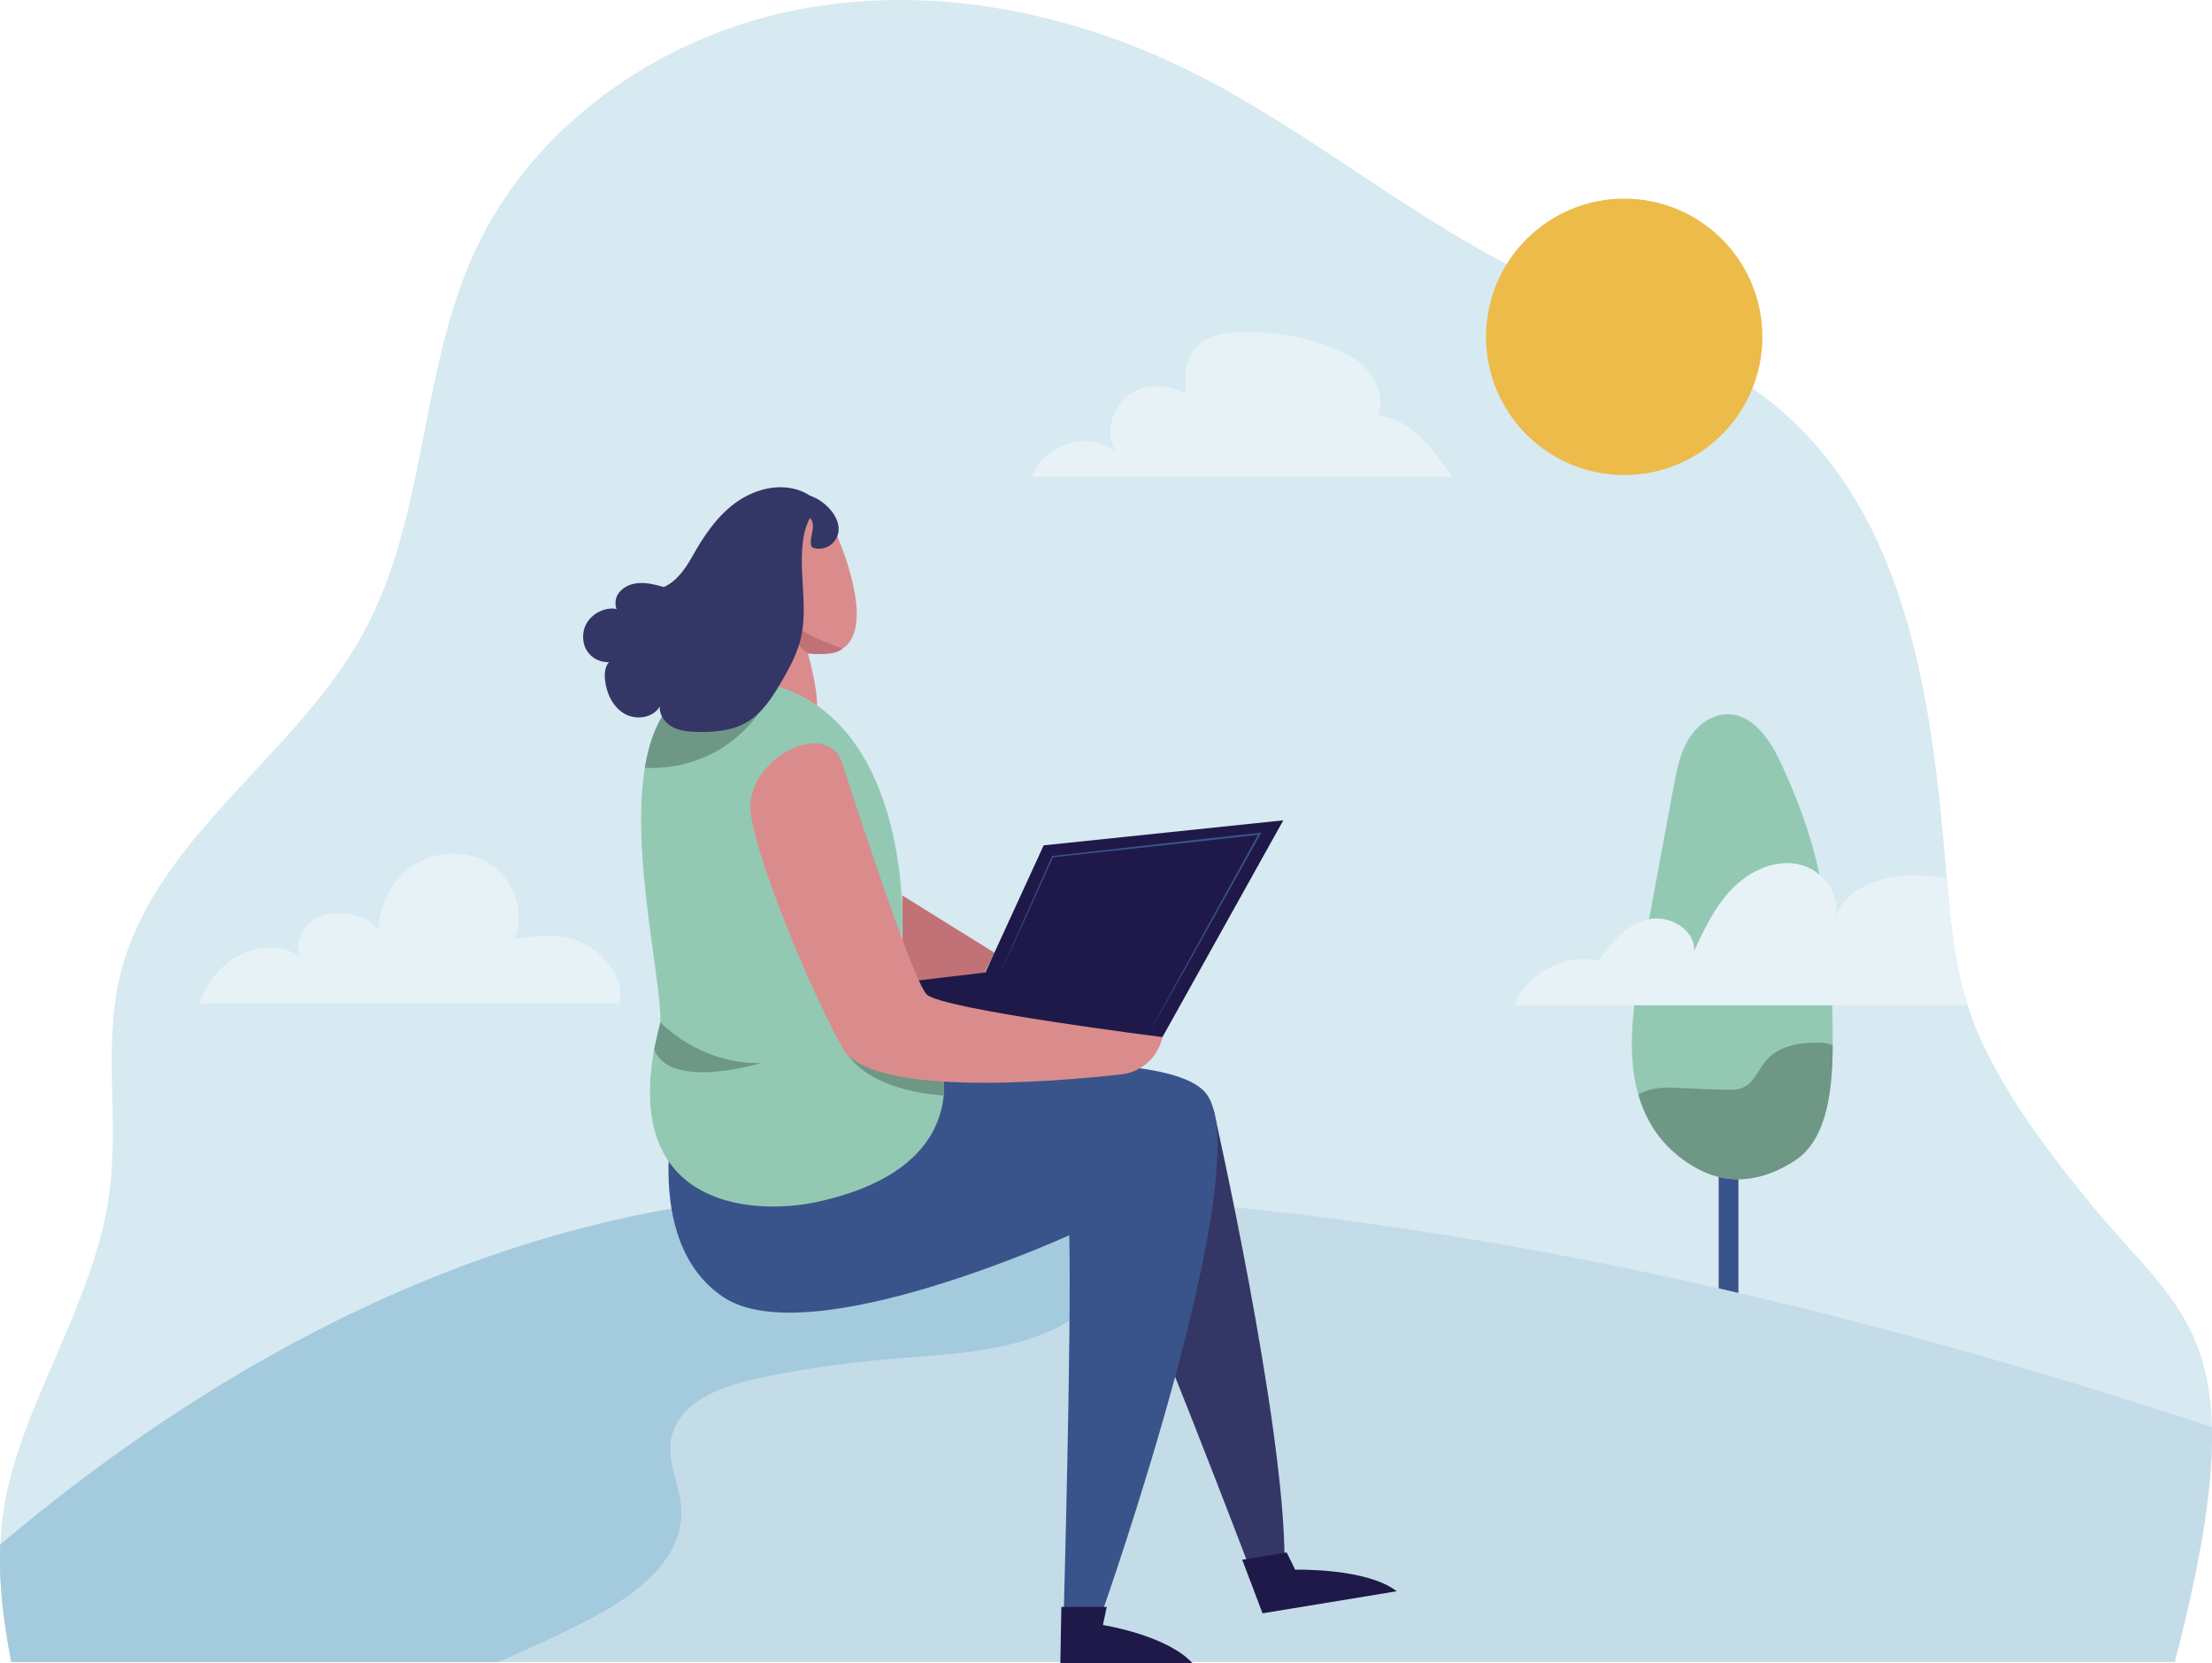 <?xml version="1.0" encoding="utf-8"?>
<!-- Generator: Adobe Illustrator 26.0.1, SVG Export Plug-In . SVG Version: 6.00 Build 0)  -->
<svg version="1.1" id="Layer_1" xmlns="http://www.w3.org/2000/svg" xmlns:xlink="http://www.w3.org/1999/xlink" x="0px" y="0px"
	 viewBox="0 0 992.016 745.622" enable-background="new 0 0 992.016 745.622" xml:space="preserve">
<g>
	<g>
		<defs>
			<path id="XMLID_4_" d="M5.05,745.131h970.27c38.03-146.733,4.989-152.998-38.12-205.887
				c-19.289-23.665-38.105-48.359-50.256-76.367c-10.04-23.143-12.18-48.818-14.3-73.956
				c-6.064-71.893-16.124-150.389-68.518-199.989c-35.267-33.386-83.882-47.669-127.075-69.866
				c-49.678-25.529-93.055-62.161-143.073-87.018C478.964,4.71,415.282-7.583,355.124,4.863
				c-60.158,12.445-115.853,51.413-141.828,107.082c-25.339,54.304-21.616,119.336-50.36,171.917
				c-30.477,55.752-94.672,92.219-109.204,154.073c-7.299,31.068-0.511,63.763-4.475,95.43
				C44.707,569.7,26.379,602.59,13.137,636.731C-0.105,670.872-4.315,696.225,5.05,745.131z"/>
		</defs>
		<use xlink:href="#XMLID_4_"  overflow="visible" fill="#D7E9F1"/>
		<clipPath id="XMLID_00000132080969481350961400000003178707310861349034_">
			<use xlink:href="#XMLID_4_"  overflow="visible"/>
		</clipPath>
		<g clip-path="url(#XMLID_00000132080969481350961400000003178707310861349034_)">
			<path fill="#39548B" d="M779.622,618.017c0-18.223,0-36.445,0-54.668c0-17.226,0-34.452,0-51.678c0-10.63,0-21.26,0-31.891
				c0-2.314-2.035-4.531-4.424-4.424c-2.397,0.107-4.424,1.944-4.424,4.424c0,18.223,0,36.445,0,54.668c0,17.226,0,34.452,0,51.678
				c0,10.63,0,21.26,0,31.891c0,2.314,2.035,4.531,4.424,4.424C777.595,622.333,779.622,620.497,779.622,618.017L779.622,618.017z"
				/>
		</g>
		<g clip-path="url(#XMLID_00000132080969481350961400000003178707310861349034_)">
			<defs>
				<path id="XMLID_2_" d="M740.896,504.896c-13.486-22.166-9.201-50.368-4.471-75.88c4.704-25.37,9.409-50.741,14.113-76.111
					c1.352-7.289,2.765-14.747,6.525-21.135c3.761-6.388,10.406-11.599,17.819-11.544c10.982,0.081,18.551,10.839,23.253,20.765
					c20.276,42.802,23.309,73.421,23.745,120.781c0.172,18.639,0.106,47.775-17.188,58.742c-14.113,8.95-28.378,10.987-42.008,4.167
					C753.802,520.237,746.071,513.402,740.896,504.896z"/>
			</defs>
			<use xlink:href="#XMLID_2_"  overflow="visible" fill="#93C9B3"/>
			<clipPath id="XMLID_00000173865230202938841770000004642630536596297619_">
				<use xlink:href="#XMLID_2_"  overflow="visible"/>
			</clipPath>
			<path clip-path="url(#XMLID_00000173865230202938841770000004642630536596297619_)" fill="#6E9786" d="M792.032,475.51
				c-3.535,4.161-5.527,10.116-10.574,12.199c-2.197,0.907-4.648,0.902-7.025,0.864c-6.391-0.1-12.779-0.334-19.16-0.702
				c-6.956-0.4-14.428-0.839-20.362,2.811c-10.208,6.279-10.258,22.382-2.585,31.588c7.673,9.206,20.273,12.691,32.219,13.656
				c16.305,1.317,33.949-1.66,45.883-12.848c9.714-9.106,14.086-22.297,15.281-35.27c0.449-4.87,1.498-11.826-0.916-16.373
				c-2.527-4.759-9.368-4.067-13.897-3.814C803.912,468.011,796.721,469.991,792.032,475.51z"/>
		</g>
		<g clip-path="url(#XMLID_00000132080969481350961400000003178707310861349034_)">
			<defs>
				<path id="XMLID_5_" d="M-29.929,718.929c96.712-88.964,214.48-160.165,344.503-179.186c39.819-5.825,80.212-6.702,120.445-5.84
					c212.272,4.545,421.02,57.154,621.249,127.784v130.962H-43.874C-38.42,766.545-31.447,745.553-29.929,718.929z"/>
			</defs>
			<use xlink:href="#XMLID_5_"  overflow="visible" fill="#C4DCE8"/>
			<clipPath id="XMLID_00000161590741564442632360000006988316771577779118_">
				<use xlink:href="#XMLID_5_"  overflow="visible"/>
			</clipPath>
			<path clip-path="url(#XMLID_00000161590741564442632360000006988316771577779118_)" fill="#A4CADE" d="M508.619,534.44
				c6.398,24.97-12.65,50.56-35.984,61.513c-23.333,10.954-49.996,11.285-75.676,13.521c-19.441,1.693-38.778,4.588-57.862,8.665
				c-16.26,3.473-35.298,10.835-38.122,27.22c-1.805,10.469,4.054,20.731,4.569,31.342c1.072,22.132-20.188,38.268-39.807,48.568
				c-24.05,12.625-49.236,22.93-74.377,33.215c-6.397,2.617-12.795,5.234-19.192,7.851c-1.542,0.631-3.573,1.159-4.657-0.106
				c-1.084-1.264,1.8-3.269,1.966-1.612c-60.176,0.005-121.428,1.548-181.604,1.554c-1.401-46.103-1.977-92.231-1.729-138.355
				c0.018-3.395,0.068-6.916,1.522-9.984c1.626-3.431,4.785-5.84,7.856-8.071c48.856-35.497,104.966-60.965,163.85-74.371
				c32.973-7.507,66.669-11.254,100.28-14.987c48.711-5.41,97.747-10.828,146.632-7.321
				C439.016,515.43,477.423,524.252,508.619,534.44z"/>
		</g>
		<path clip-path="url(#XMLID_00000132080969481350961400000003178707310861349034_)" fill="#E7F2F7" d="M462.641,213.733h188.571
			c-6.173-9.121-13.461-19.266-23.192-24.423c-9.731-5.157-23.325-4.735-30.206,3.864c5.916,5.028,16.086,1.824,19.594-5.103
			c3.507-6.927,1.271-15.733-3.753-21.653c-5.024-5.92-12.327-9.417-19.676-11.924c-12.126-4.137-25.012-6.035-37.816-5.569
			c-7.593,0.276-15.949,1.809-20.637,7.789c-4.492,5.73-4.234,13.729-3.763,20.994c0.141,2.18,0.401,4.608,2.063,6.026
			c1.663,1.417,5.051,0.444,4.781-1.724c-7.284-8.078-19.906-11.52-29.638-6.662c-9.732,4.858-14.404,18.574-8.352,27.612
			C488.156,192.406,468.947,198.67,462.641,213.733z"/>
		<path clip-path="url(#XMLID_00000132080969481350961400000003178707310861349034_)" fill="#E7F2F7" d="M89.385,449.941h188.233
			c3.481-11.094-8.122-24.694-19.137-28.417s-23.06-1.489-34.423,0.977c-1.803,0.98-0.164,4.146,1.884,4.014
			c2.048-0.132,3.465-2.075,4.353-3.925c5.764-12.008,0.812-27.807-10.316-35.127c-11.128-7.32-26.931-5.977-37.275,2.415
			c-10.344,8.392-14.953,22.915-12.291,35.966c4.45-4.858-1.981-12.267-8.195-14.455c-6.479-2.281-13.92-2.903-20.043,0.211
			c-6.123,3.113-10.196,10.724-7.738,17.138C117.212,417.977,95.489,430.571,89.385,449.941z"/>
		<path clip-path="url(#XMLID_00000132080969481350961400000003178707310861349034_)" fill="#E7F2F7" d="M915.409,450.724H679.24
			c5.141-14.35,22.722-23.282,37.628-20.094c5.596-8.016,12.49-16.082,21.989-18.393c9.499-2.311,21.48,4.378,20.876,14.135
			c4.648-9.944,9.461-20.078,17.127-27.935c7.666-7.857,18.843-13.156,29.603-10.985c10.76,2.171,19.645,13.624,16.549,24.155
			c4.662-14.132,22.032-19.602,36.906-19.152c17.197,0.52,34.773,6.637,46.355,19.36
			C917.854,424.538,923.455,435.517,915.409,450.724z"/>
	</g>
	<circle fill="#ECBB49" cx="728.408" cy="151.019" r="61.957"/>
	<g>
		<g>
			<g>
				<polygon fill="#C17276" points="404.657,401.48 445.962,427.138 436.262,446.749 404.657,446.749 				"/>
				<g>
					<path fill="#343766" d="M544.247,497.435c0,0,31.827,140.594,31.827,201.781l-15.913,3.071c0,0-44.119-116.003-63.226-156.732
						L544.247,497.435z"/>
					<path fill="#39548B" d="M303.951,490.827c0,0,212.044-31.461,236.834-0.725s-46.66,233.225-46.66,233.225h-17.082
						c0,0,3.491-124.733,2.501-169.525c0,0-116.888,53.426-155.166,27.74S303.951,490.827,303.951,490.827z"/>
					<path fill="#1F1949" d="M557.096,699.299l19.938-3.277l3.815,7.752c0,0,32.011-0.877,45.539,9.662l-60.183,9.891
						L557.096,699.299z"/>
					<path fill="#1F1949" d="M475.985,720.435h20.372l-1.745,8.141c0,0,28.499,4.453,40.138,17.046h-59.218L475.985,720.435z"/>
				</g>
				<polygon fill="#1F1949" points="430.675,479.933 521.322,464.981 575.513,367.792 468.055,379.006 441.889,436.011 
					375.552,443.858 				"/>
				<g>
					<path fill="#DA8C8D" d="M376.38,242.63c0,0,20.761,48.17-5.285,50.241c-26.046,2.071-45.735-25.626-39.423-45.713
						C337.985,227.071,364.808,210.461,376.38,242.63z"/>
					<path fill="#DA8C8D" d="M330.543,257.812c0,0,5.092,26.85,2.35,51.518c-0.452,4.069,2.267,7.089,5.426,9.679
						c4.533,3.716,15.874,7.737,23.926,6.455c12.576-2.002-7.103-55.169-7.103-55.169L330.543,257.812z"/>
				</g>
				<g>
					<defs>
						<path id="XMLID_6_" d="M297.113,490.827c0,0-1.805-0.697-0.955-32.503s-37.952-165.818,42.368-153.02
							c70.519,11.237,66.106,110.493,66.063,110.103l-2.023,60.318L297.113,490.827z"/>
					</defs>
					<use xlink:href="#XMLID_6_"  overflow="visible" fill="#93C9B3"/>
					<clipPath id="XMLID_00000183212847131811418760000000080608818716648609_">
						<use xlink:href="#XMLID_6_"  overflow="visible"/>
					</clipPath>
					<path clip-path="url(#XMLID_00000183212847131811418760000000080608818716648609_)" fill="#6E9786" d="M321.592,336.646
						c-11.457,6.508-25.133,9.024-38.156,7.018c-3.807-0.586-7.804-1.691-10.342-4.588c-1.514-1.728-2.36-3.939-2.964-6.156
						c-2.214-8.133-1.318-17.407,3.794-24.109c2.793-3.662,6.661-6.375,10.733-8.526c9.628-5.087,20.814-7.292,31.612-5.883
						c9.497,1.239,19.111,5.366,26.181,11.917c1.185,1.098,2.288,2.421,2.436,4.094c0.178,2.011-0.975,3.843-1.976,5.486
						c-2.447,4.016-5.372,7.74-8.688,11.073C330.473,330.744,326.218,334.018,321.592,336.646z"/>
				</g>
				<g>
					<defs>
						<path id="XMLID_7_" d="M421.457,473.86c0,0,17.948,49.153-55.013,65.012c-29.49,6.41-92.558,2.616-70.286-80.547
							C318.43,375.161,421.457,473.86,421.457,473.86z"/>
					</defs>
					<use xlink:href="#XMLID_7_"  overflow="visible" fill="#93C9B3"/>
					<clipPath id="XMLID_00000063605509726313558660000006597434473094837126_">
						<use xlink:href="#XMLID_7_"  overflow="visible"/>
					</clipPath>
					<path clip-path="url(#XMLID_00000063605509726313558660000006597434473094837126_)" fill="#6E9786" d="M425.129,491.214
						c0,0-34.866-0.343-46.603-20.808c-11.737-20.466,16.433-23.656,16.433-23.656l38.689,26.963
						C433.649,473.713,433.08,489.463,425.129,491.214"/>
				</g>
				<path fill="#C17276" d="M377.803,290.811c0,0-14.116-4.716-22.523-11.132c0,0,0.391,9.346,7.055,13.302
					C362.334,292.981,374.177,294.433,377.803,290.811z"/>
				<path fill="#343766" d="M367.645,227.342c-4.348,2.939-6.37,8.309-7.256,13.482c-2.601,15.187,2.356,31.106-1.413,46.046
					c-1.681,6.662-5.022,12.773-8.48,18.71c-4.109,7.055-8.716,14.268-15.791,18.342c-6.415,3.694-14.118,4.356-21.52,4.243
					c-3.892-0.06-7.912-0.344-11.374-2.124c-3.462-1.78-6.241-5.411-5.9-9.288c-3.034,5.144-10.641,6.239-15.818,3.261
					c-5.177-2.978-8.03-8.973-8.724-14.905c-0.264-2.253-0.245-4.623,0.708-6.682c0.953-2.059,3.025-3.726,5.292-3.629
					c0.056,0.728-0.71,1.229-1.395,1.481c-4.285,1.581-9.48-0.1-12.221-3.753c-2.741-3.653-2.96-8.943-0.744-12.937
					c2.216-3.993,6.665-6.576,11.228-6.776c2.268-0.1,5.207,1.185,4.827,3.423c-3.244-1.856-3.887-6.682-1.918-9.859
					c1.969-3.177,5.831-4.781,9.563-4.978c3.733-0.196,7.413,0.805,11.016,1.797c5.762-2.57,9.678-8.255,12.767-13.756
					c4.967-8.844,10.728-17.52,18.833-23.619c8.105-6.099,18.972-9.282,28.619-6.146
					C362.175,221.051,365.604,223.389,367.645,227.342z"/>
				<path fill="#343766" d="M373.03,229.279c1.961,2.528,3.375,5.677,3.031,8.857c-0.269,2.482-1.646,4.822-3.685,6.262
					c-2.039,1.44-4.705,1.956-7.134,1.379c-0.375-0.089-0.76-0.212-1.037-0.48c-0.33-0.321-0.453-0.797-0.514-1.254
					c-0.494-3.694,2.051-7.745,0.2-10.979c-0.579-1.012-1.516-1.758-2.344-2.579c-1.24-1.23-2.311-2.786-2.368-4.531
					c-0.069-2.123,2.023-4.437,4.214-3.689c2.42,0.826,4.698,2.218,6.637,3.873C371.133,227.08,372.141,228.133,373.03,229.279z"/>
				<path fill="#DA8C8D" d="M377.803,342.301c0,0,30.94,96.912,37.844,103.595c6.905,6.684,105.675,19.085,105.675,19.085l0,0
					c-1.911,8.973-9.352,15.708-18.471,16.714c-33.829,3.732-112.907,9.936-125.048-11.909
					c-15.517-27.918-39.331-86.486-41.208-106.013C334.332,340.244,370.985,321.344,377.803,342.301z"/>
			</g>
			<path fill="#39548B" d="M514.75,464.133l12.385-22.672c4.112-7.567,8.307-15.087,12.46-22.631l24.976-45.23l0.392,0.59
				l-23.212,2.625l-23.223,2.52l-46.449,5.025l0.235-0.171l-12.132,26.839l-12.242,26.789l11.865-26.958l11.975-26.909l0.068-0.152
				l0.167-0.019l46.424-5.25l23.213-2.618l23.224-2.513l0.769-0.083l-0.376,0.673l-25.193,45.11
				c-4.208,7.513-8.375,15.049-12.625,22.539L514.75,464.133z"/>
		</g>
		<path fill="#6E9786" d="M296.158,458.324c0,0,17.32,18.818,45.085,18.302c0,0-40.669,12.477-47.856-6.099L296.158,458.324z"/>
	</g>
</g>
</svg>
